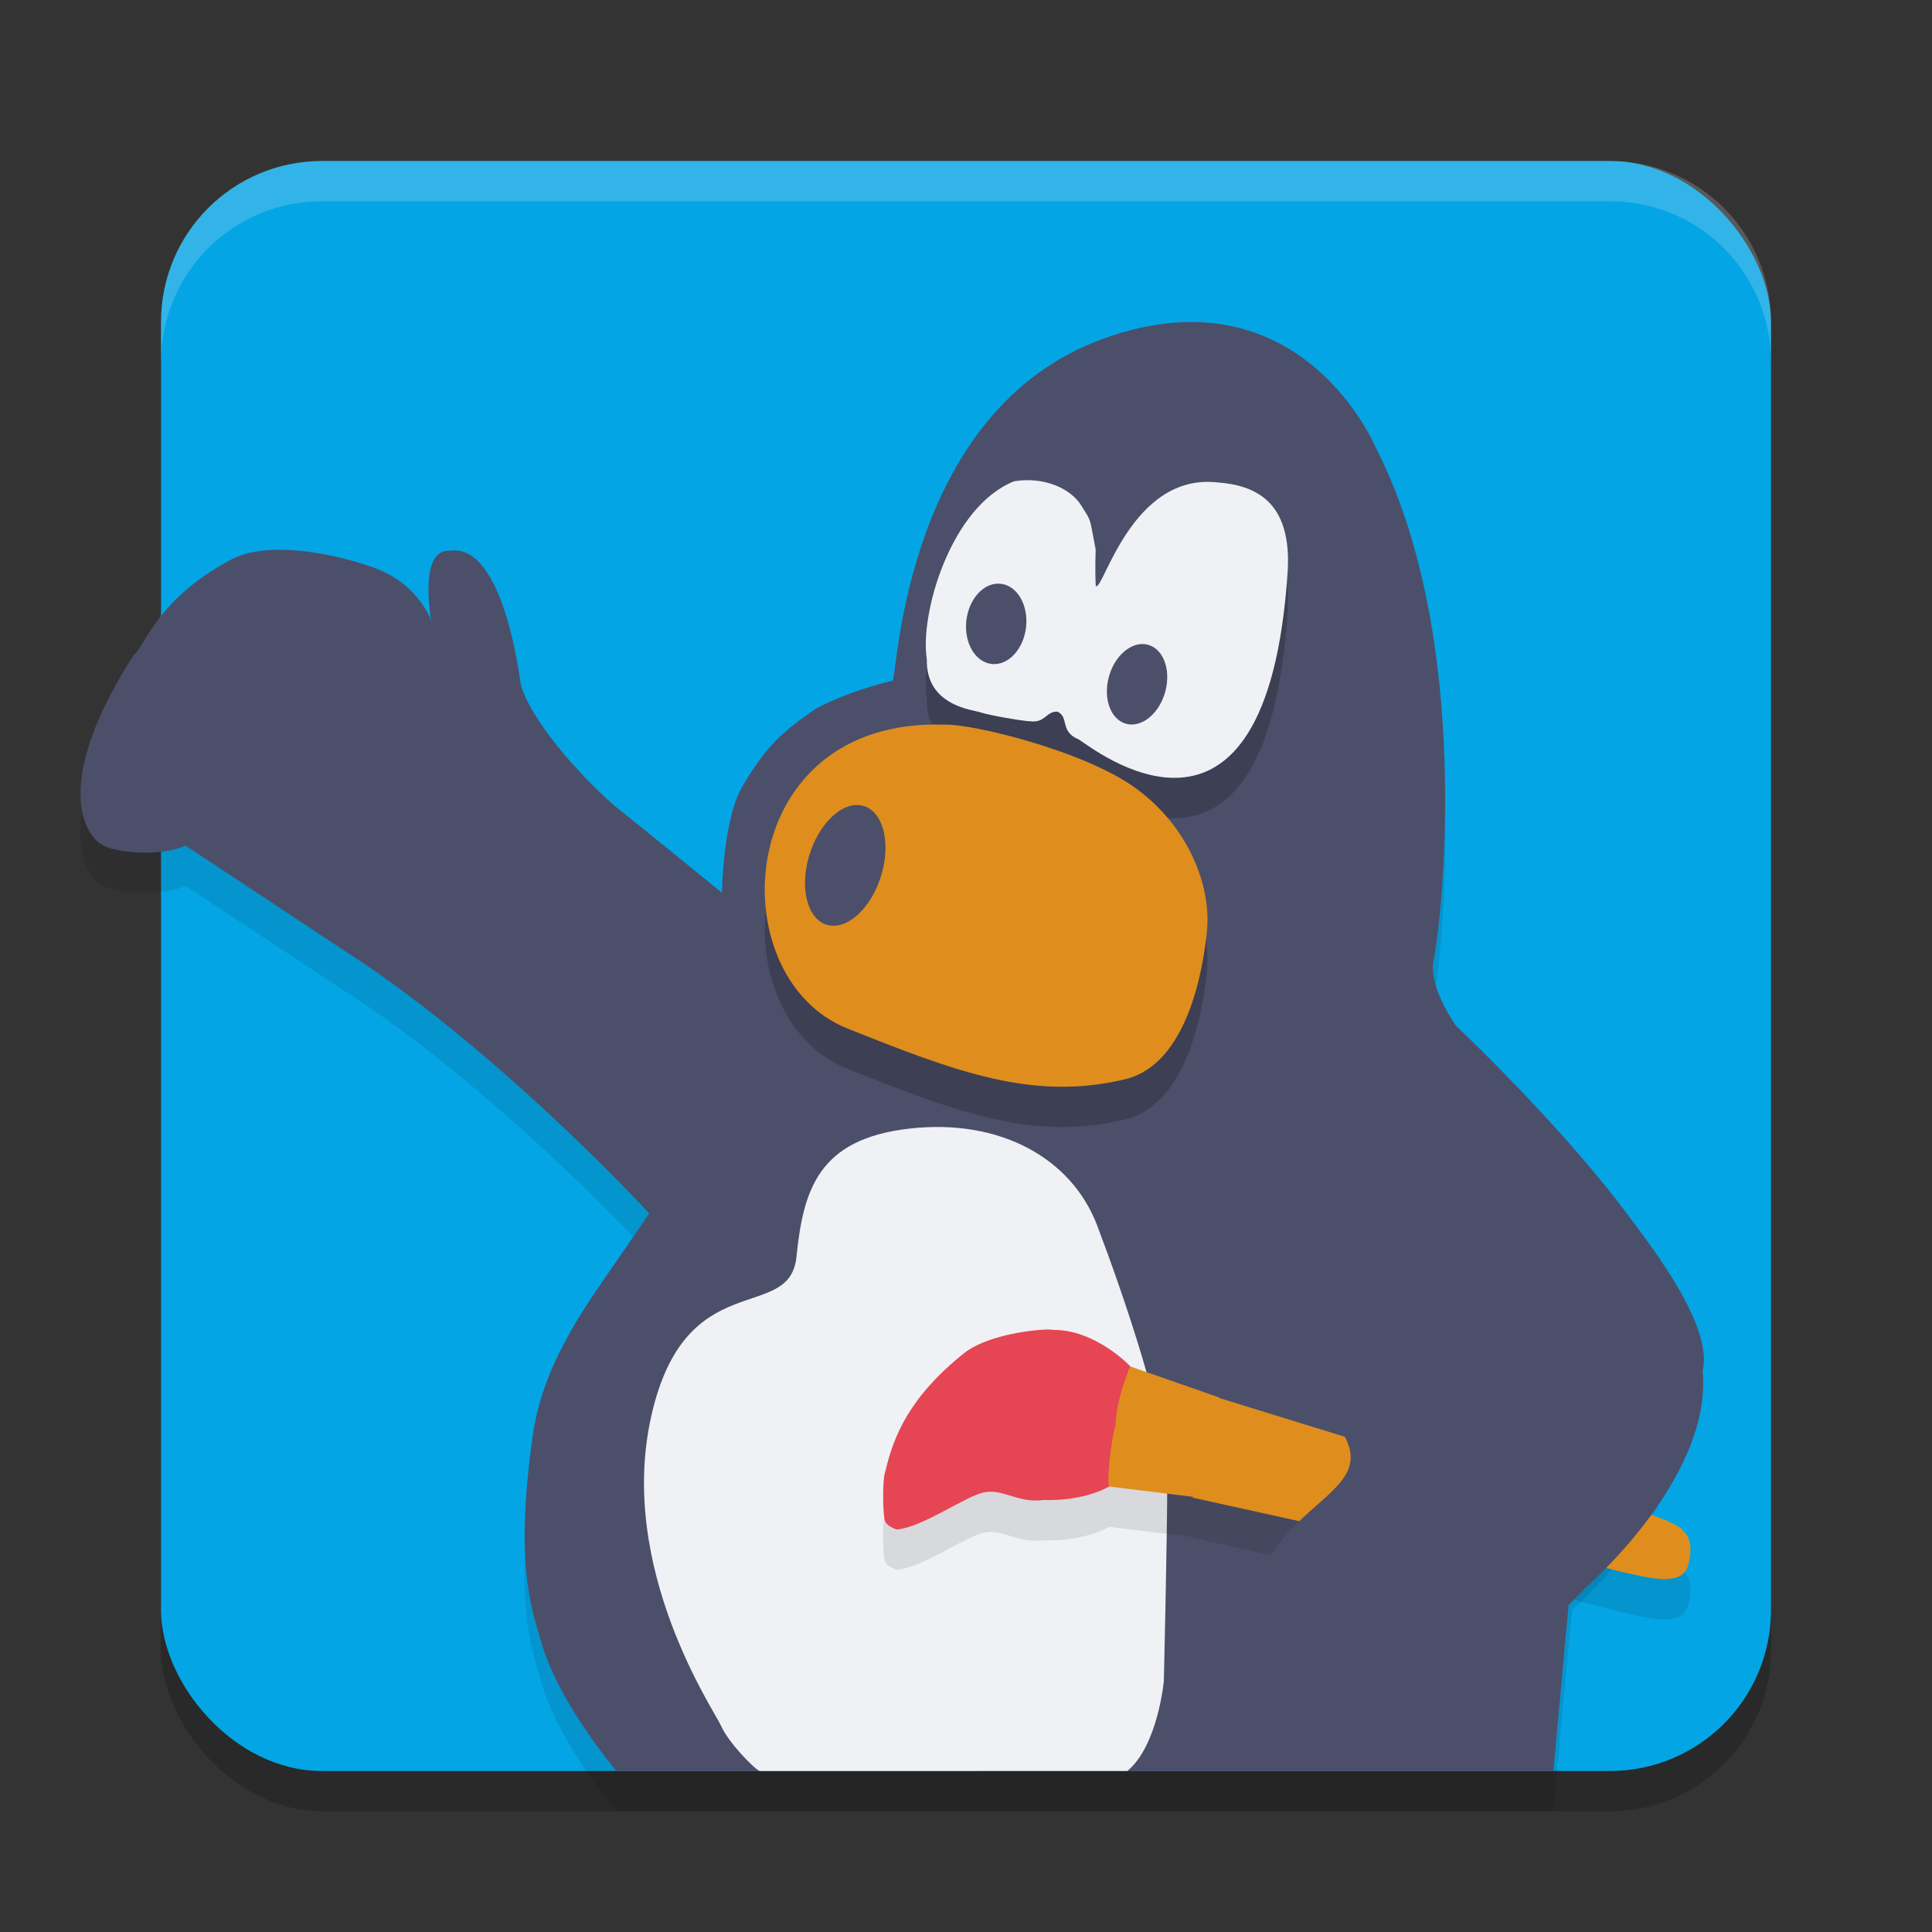 <svg xmlns="http://www.w3.org/2000/svg" xmlns:xlink="http://www.w3.org/1999/xlink" width="48" height="48" version="1.1">
 <rect width="100%" height="100%" fill="#333333" stroke="none"/>
 <defs>
  <linearGradient id="linearGradient1261">
   <stop style="stop-color:#4c4f69" offset="0"/>
   <stop style="stop-color:#4c4f69" offset="1"/>
  </linearGradient>
  <linearGradient id="linearGradient1263" x1="34.241" x2="37.169" y1="38.945" y2="30.342" gradientTransform="matrix(1.002,0,0,1,0.329,0.45)" gradientUnits="userSpaceOnUse" xlink:href="#linearGradient1261"/>
 </defs>
 <rect style="opacity:.2" width="40" height="40" x="4" y="5" rx="4" ry="4"/>
 <rect style="fill:#04a5e5" width="40" height="40" x="4" y="4" rx="4" ry="4"/>
 <path style="opacity:0.1" d="m 15.316,45 c 0,0 -1.399,-1.641 -1.846,-3.128 -0.31,-1.032 -0.669,-2.105 -0.233,-5.215 0.258,-1.838 1.411,-3.345 2.134,-4.401 l 0.759,-1.107 c 0,0 -3.301,-3.603 -6.976,-6.135 L 4.608,22.008 c -0.466,0.234 -1.571,0.234 -2.037,0 -0.466,-0.234 -1.309,-1.523 0.757,-4.746 0.233,-0.117 0.524,-1.348 2.386,-2.344 0.815,-0.469 2.386,-0.234 3.55,0.176 1.164,0.41 1.455,1.348 1.455,1.348 0,0 -0.349,-1.816 0.466,-1.758 1.338,-0.205 1.746,3.281 1.746,3.281 0.143,0.674 1.106,1.963 2.328,3.047 0.902,0.719 2.677,2.168 2.677,2.168 0,0 0.029,-1.875 0.524,-2.666 0.571,-0.97 0.96,-1.318 1.804,-1.904 0.611,-0.322 1.222,-0.527 1.92,-0.703 0.116,-0.293 0.349,-6.738 5.238,-8.496 4.888,-1.758 6.751,2.695 6.751,2.695 2.444,4.746 1.659,11.777 1.426,12.861 -0.116,0.996 0.611,1.553 0.611,1.553 0,0 6.285,5.918 5.761,8.086 0.233,2.461 -2.444,4.98 -2.91,5.391 C 39.001,40.466 38.594,45 38.594,45 Z"/>
 <path style="fill:#eff1f5;opacity:.2" d="m8 4c-2.216 0-4 1.784-4 4v1c0-2.216 1.784-4 4-4h32c2.216 0 4 1.784 4 4v-1c0-2.216-1.784-4-4-4h-32z"/>
 <path style="fill:#4c4f69" d="m 15.316,44 c 0,0 -1.399,-1.641 -1.846,-3.128 -0.31,-1.032 -0.669,-2.105 -0.233,-5.215 0.258,-1.838 1.411,-3.345 2.134,-4.401 l 0.759,-1.107 c 0,0 -3.301,-3.603 -6.976,-6.135 L 4.608,21.008 c -0.466,0.234 -1.571,0.234 -2.037,0 -0.466,-0.234 -1.309,-1.523 0.757,-4.746 0.233,-0.117 0.524,-1.348 2.386,-2.344 0.815,-0.469 2.386,-0.234 3.55,0.176 1.164,0.41 1.455,1.348 1.455,1.348 0,0 -0.349,-1.816 0.466,-1.758 1.338,-0.205 1.746,3.281 1.746,3.281 0.143,0.674 1.106,1.963 2.328,3.047 0.902,0.719 2.677,2.168 2.677,2.168 0,0 0.029,-1.875 0.524,-2.666 0.571,-0.97 0.96,-1.318 1.804,-1.904 0.611,-0.322 1.222,-0.527 1.92,-0.703 0.116,-0.293 0.349,-6.738 5.238,-8.496 4.888,-1.758 6.751,2.695 6.751,2.695 2.444,4.746 1.659,11.777 1.426,12.861 -0.116,0.996 0.611,1.553 0.611,1.553 0,0 6.285,5.918 5.761,8.086 0.233,2.461 -2.444,4.98 -2.91,5.391 C 39.001,39.466 38.594,44 38.594,44 Z"/>
 <path style="opacity:0.2" d="m 25.2,12.956 c 0.725,-0.117 1.394,0.167 1.666,0.607 0.272,0.439 0.19,0.256 0.355,1.086 -0.013,0.436 -0.007,0.806 0.004,0.91 0.177,0.161 0.873,-2.808 3.017,-2.574 0.929,0.069 1.851,0.455 1.751,2.197 -0.513,7.939 -4.886,4.368 -5.193,4.189 -0.477,-0.193 -0.232,-0.559 -0.529,-0.69 -0.287,-0.01 -0.295,0.284 -0.674,0.239 -0.198,-0.003 -1.091,-0.164 -1.242,-0.223 -0.151,-0.059 -1.359,-0.146 -1.328,-1.318 -0.181,-1.113 0.587,-3.796 2.174,-4.424 z"/>
 <path style="fill:#eff1f5" d="m 25.2,11.956 c 0.725,-0.117 1.394,0.167 1.666,0.607 0.272,0.439 0.19,0.256 0.355,1.086 -0.013,0.436 -0.007,0.806 0.004,0.91 0.177,0.161 0.873,-2.808 3.017,-2.574 0.929,0.069 1.851,0.455 1.751,2.197 -0.513,7.939 -4.886,4.368 -5.193,4.189 -0.477,-0.193 -0.232,-0.559 -0.529,-0.69 -0.287,-0.01 -0.295,0.284 -0.674,0.239 -0.198,-0.003 -1.091,-0.164 -1.242,-0.223 -0.151,-0.059 -1.359,-0.146 -1.328,-1.318 -0.181,-1.113 0.587,-3.796 2.174,-4.424 z"/>
 <path style="fill:#4c4f69" d="m 24.022,15.329 c -0.099,0.544 0.148,1.062 0.55,1.156 0.402,0.094 0.808,-0.27 0.907,-0.814 0.099,-0.544 -0.148,-1.062 -0.55,-1.156 -0.402,-0.094 -0.808,0.27 -0.907,0.814 z"/>
 <path style="opacity:0.2" d="m 23.469,19.004 c 0.646,-0.03 3.464,0.64 4.755,1.584 1.292,0.944 1.879,2.406 1.761,3.563 -0.105,1.011 -0.504,3.262 -1.996,3.654 -2.306,0.568 -4.248,-0.18 -6.927,-1.249 -3.202,-1.265 -2.877,-7.735 2.407,-7.552 z"/>
 <path style="fill:#df8e1d" d="m 23.469,18.004 c 0.646,-0.03 3.464,0.64 4.755,1.584 1.292,0.944 1.879,2.406 1.761,3.563 -0.105,1.011 -0.504,3.262 -1.996,3.654 -2.306,0.568 -4.248,-0.18 -6.927,-1.249 -3.202,-1.265 -2.877,-7.735 2.407,-7.552 z"/>
 <path style="fill:#4c4f69" d="m 21.905,21.711 c 0.235,-0.82 0.019,-1.579 -0.481,-1.696 -0.5,-0.117 -1.095,0.454 -1.329,1.274 -0.235,0.82 -0.019,1.579 0.481,1.696 0.5,0.117 1.095,-0.454 1.329,-1.274 z"/>
 <path style="fill:#eff1f5" d="M 18.871,44 C 18.708,43.921 18.09,43.276 17.921,42.889 17.751,42.502 15.331,38.972 16.18,35.185 c 0.849,-3.787 3.438,-2.281 3.608,-3.96 0.17,-1.679 0.552,-2.927 2.802,-3.185 2.25,-0.258 4.033,0.732 4.67,2.41 0.637,1.679 1.74,4.863 1.74,6.327 0,1.463 -0.085,4.992 -0.085,4.992 0,0 -0.149,1.604 -0.906,2.23 z"/>
 <path style="opacity:0.1" d="m 26.055,34.032 c -0.335,-0.004 -1.483,0.124 -2.078,0.568 -1.403,1.115 -1.776,2.102 -1.977,2.938 -0.085,0.215 -0.064,1.051 -0.021,1.223 0.043,0.172 0.307,0.24 0.307,0.24 0.659,-0.064 1.712,-0.84 2.18,-0.926 0.468,-0.086 0.829,0.279 1.467,0.193 0.967,0.032 1.541,-0.287 1.621,-0.334 l 2.08,0.252 c 0,0 0.007,-0.029 0.008,-0.031 l -0.008,0.053 2.912,0.645 2.258,-0.686 -1.217,-1.416 -3.299,-1.02 c 1.72e-4,-5.5e-4 0.004,-0.012 0.004,-0.012 l -2.213,-0.771 c 7.1e-5,-1.69e-4 0.002,-0.006 0.002,-0.006 0,0 -0.873,-0.922 -1.936,-0.9 -0.011,-0.005 -0.042,-0.009 -0.09,-0.01 z m 13.699,4.229 -0.105,0.064 -3.6,0.545 2.559,0.721 c 0,0 1.381,0.43 2.338,0.602 0.957,0.172 0.977,-0.237 1.02,-0.408 0.043,-0.172 0.086,-0.535 -0.127,-0.729 -0.064,-0.107 -0.362,-0.344 -2.084,-0.795 z"/>
 <path style="fill:#df8e1d" d="m 39.754,37.26 c 1.722,0.45 2.019,0.686 2.083,0.794 0.213,0.193 0.17,0.558 0.128,0.729 -0.043,0.172 -0.064,0.579 -1.02,0.408 -0.957,-0.172 -2.338,-0.601 -2.338,-0.601 l -2.557,-0.722 3.598,-0.544"/>
 <path style="fill:#df8e1d" d="m 30.248,34.72 3.337,1.03 1.216,1.416 -2.258,0.686 -2.912,-0.644 0.191,-1.33 z"/>
 <path style="fill:#df8e1d" d="m 27.527,36.929 v 0 c -0.149,-1.437 0.489,-3.003 0.489,-3.003 l 2.275,0.794 c 0,0 -0.383,1.223 -0.425,1.459 -0.043,0.236 -0.234,1.008 -0.234,1.008 z"/>
 <path style="fill:#4c4f69" d="m 28.955,17.169 c 0.141,-0.544 -0.059,-1.061 -0.449,-1.154 -0.389,-0.093 -0.819,0.273 -0.961,0.817 -0.141,0.544 0.059,1.061 0.449,1.154 0.389,0.093 0.819,-0.273 0.961,-0.817 z"/>
 <path style="fill:#e64553" d="m 22.286,38 c 0.659,-0.064 1.712,-0.84 2.179,-0.926 0.468,-0.086 0.829,0.279 1.467,0.193 1.043,0.034 1.637,-0.343 1.637,-0.343 -0.085,0.043 0.021,-1.137 0.149,-1.523 0,-0.601 0.361,-1.459 0.361,-1.459 0,0 -0.872,-0.922 -1.934,-0.901 -0.085,-0.043 -1.488,0.05 -2.168,0.558 -1.403,1.115 -1.777,2.103 -1.977,2.939 -0.085,0.215 -0.064,1.051 -0.021,1.223 C 22.021,37.932 22.286,38 22.286,38 Z"/>
 <path style="fill:url(#linearGradient1263)" d="m 35.597,23.967 c -1.072,0.983 -3.975,4.699 -4.271,6.888 -0.277,2.054 0.959,2.941 2.046,4.773 1.074,1.811 -2.907,1.679 -2.311,5.973 0.214,1.544 1.727,1.663 3.329,1.066 1.241,-0.462 3.643,-1.736 5.002,-3.22 0.466,-0.41 3.143,-2.93 2.91,-5.391 0.524,-2.168 -5.761,-8.086 -5.761,-8.086 0,0 -0.976,-1.101 -0.944,-2.002 z"/>
</svg>
